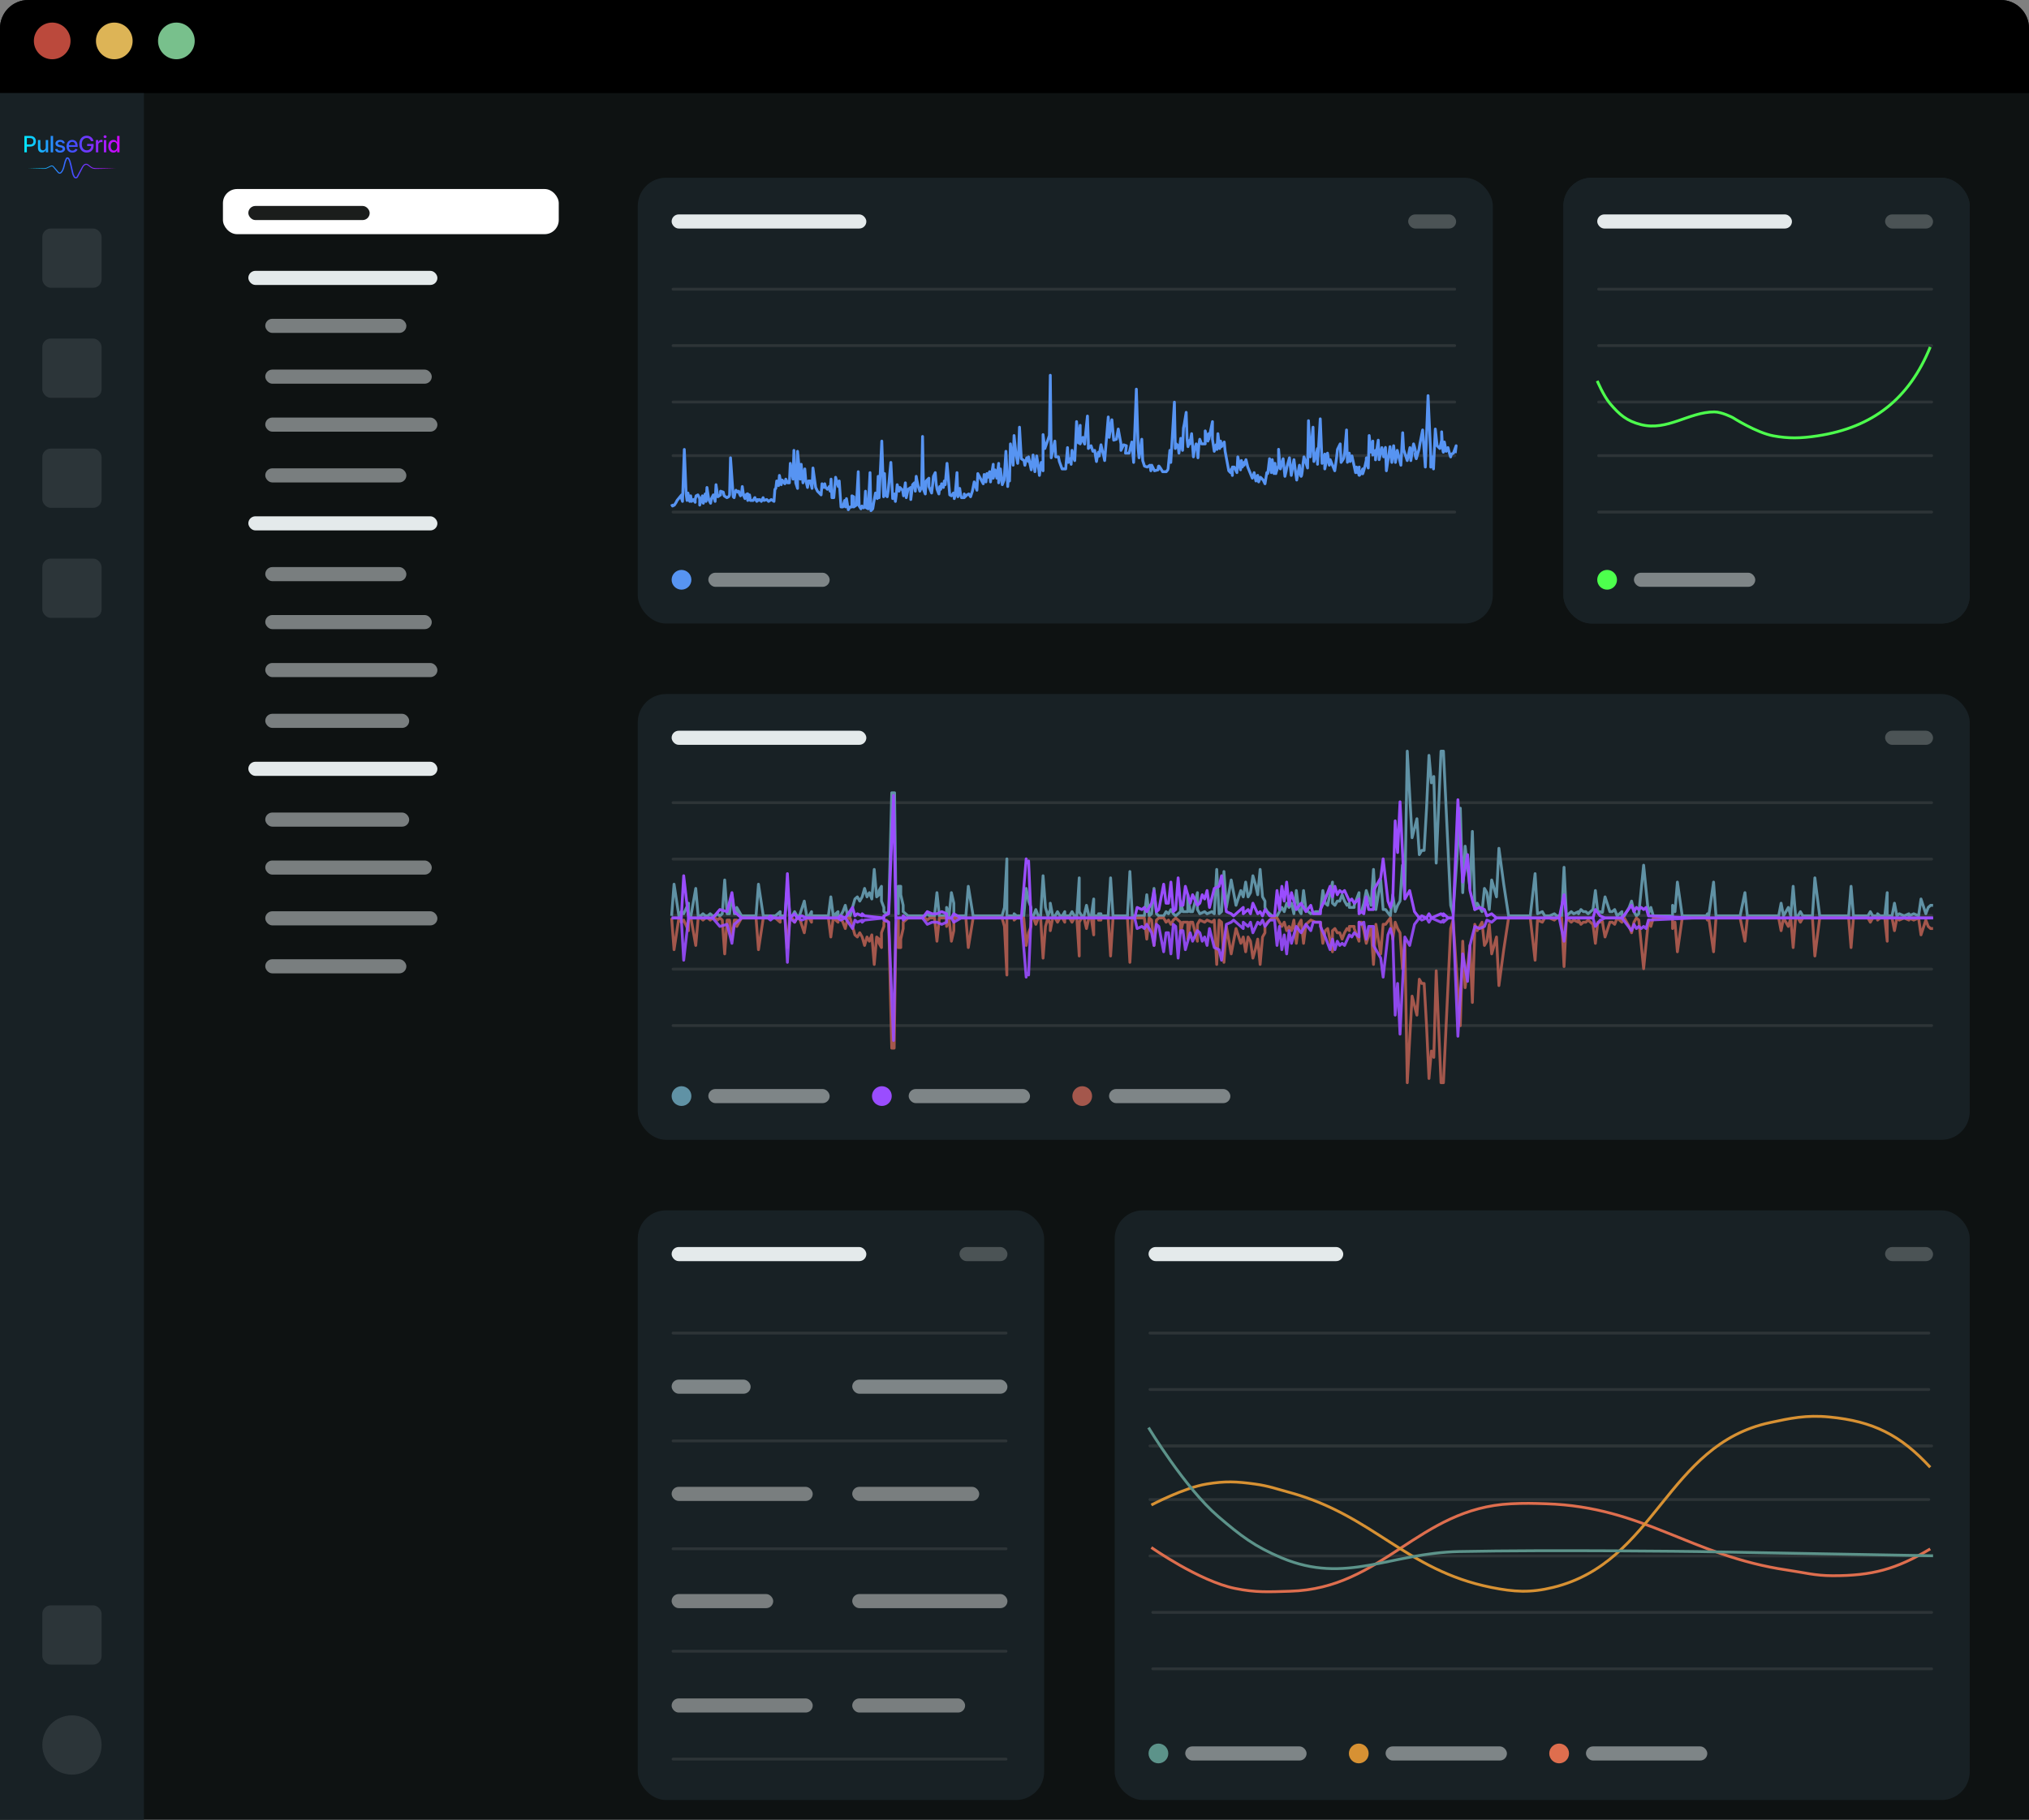 <svg width="719" height="645" viewBox="0 0 719 645" fill="none" xmlns="http://www.w3.org/2000/svg">
<rect x="0" y="0" width="719" height="645" fill="#808080" stroke="none"/>
<g clip-path="url(#clip0_109_893)">
<path d="M0 10C0 4.477 4.477 0 10 0H709C714.523 0 719 4.477 719 10V645H0V10Z" fill="#0E1212"/>
<path d="M0 8C0 2.477 4.477 -2 10 -2H709C714.523 -2 719 2.477 719 8V33H0V8Z" fill="black"/>
<path d="M25 14.5C25 18.09 22.09 21 18.5 21C14.91 21 12 18.09 12 14.5C12 10.91 14.91 8 18.5 8C22.09 8 25 10.91 25 14.5Z" fill="#BB493C"/>
<path d="M47 14.5C47 18.09 44.09 21 40.5 21C36.91 21 34 18.09 34 14.5C34 10.91 36.91 8 40.5 8C44.09 8 47 10.91 47 14.5Z" fill="#DDB456"/>
<path d="M69 14.5C69 18.09 66.09 21 62.5 21C58.91 21 56 18.09 56 14.5C56 10.91 58.91 8 62.5 8C66.09 8 69 10.91 69 14.5Z" fill="#78C08C"/>
<rect width="51" height="612" transform="translate(0 33)" fill="#182125"/>
<path d="M10 59.733C10.248 59.739 10.496 59.745 10.744 59.75C10.909 59.754 11.075 59.757 11.24 59.761C11.405 59.764 11.571 59.768 11.736 59.771C11.889 59.775 12.041 59.778 12.194 59.781C12.207 59.781 12.219 59.781 12.232 59.782C12.397 59.785 12.563 59.788 12.728 59.792C12.893 59.795 13.059 59.798 13.224 59.801C13.389 59.805 13.555 59.808 13.72 59.811C13.885 59.814 14.051 59.817 14.216 59.82C14.381 59.823 14.547 59.826 14.712 59.829C14.877 59.832 15.043 59.835 15.208 59.838C15.373 59.841 15.539 59.844 15.704 59.846C16.046 59.852 16.39 59.781 16.704 59.639C16.72 59.632 16.735 59.625 16.751 59.617C16.918 59.542 17.084 59.467 17.251 59.392C17.417 59.317 17.584 59.241 17.75 59.166C17.868 59.113 17.985 59.06 18.102 59.007C18.179 58.972 18.263 58.955 18.346 58.957C18.509 58.959 18.669 59.036 18.771 59.162C18.781 59.174 18.791 59.187 18.802 59.199C18.883 59.297 18.965 59.396 19.046 59.494C19.127 59.592 19.209 59.691 19.29 59.789C19.372 59.887 19.453 59.985 19.535 60.084C19.616 60.182 19.698 60.28 19.779 60.378C19.861 60.476 19.942 60.574 20.024 60.673C20.105 60.771 20.187 60.869 20.269 60.967C20.35 61.065 20.432 61.163 20.514 61.261L20.529 61.277C20.551 61.298 20.573 61.32 20.595 61.341C20.745 61.485 20.951 61.569 21.16 61.57C21.366 61.572 21.581 61.494 21.734 61.338C21.967 61.105 22.182 60.834 22.343 60.535C22.917 59.468 23.015 58.283 23.371 57.242C23.47 56.949 23.61 56.658 23.749 56.355C23.779 56.288 23.85 56.243 23.918 56.245C23.974 56.245 24.029 56.274 24.061 56.32C24.102 56.377 24.142 56.435 24.183 56.493L24.167 56.467C24.3 56.72 24.434 56.993 24.52 57.245C24.564 57.38 24.602 57.539 24.637 57.688C24.721 58.009 24.804 58.32 24.886 58.631C24.899 58.688 24.914 58.753 24.929 58.819C24.945 58.889 24.961 58.96 24.977 59.031C25.008 59.167 25.039 59.303 25.07 59.439C25.102 59.575 25.133 59.711 25.164 59.847C25.195 59.983 25.226 60.119 25.257 60.255C25.288 60.391 25.32 60.527 25.351 60.663C25.382 60.8 25.414 60.935 25.445 61.072C25.476 61.208 25.508 61.344 25.539 61.48C25.606 61.771 25.712 62.054 25.854 62.317C25.871 62.35 25.888 62.382 25.905 62.414C25.973 62.54 26.04 62.666 26.108 62.791C26.152 62.873 26.209 62.947 26.276 63.01C26.431 63.157 26.644 63.24 26.856 63.238C26.861 63.238 26.866 63.238 26.872 63.238C27.084 63.238 27.295 63.154 27.449 63.007C27.515 62.944 27.572 62.87 27.614 62.788C27.66 62.701 27.706 62.614 27.752 62.526C27.813 62.409 27.874 62.292 27.936 62.175C27.997 62.058 28.058 61.941 28.119 61.824C28.18 61.707 28.242 61.59 28.303 61.472C28.364 61.355 28.425 61.238 28.486 61.121C28.547 61.004 28.608 60.887 28.669 60.77C28.731 60.652 28.792 60.535 28.853 60.418C28.914 60.301 28.975 60.184 29.036 60.066C29.097 59.949 29.158 59.832 29.218 59.715C29.279 59.597 29.34 59.48 29.401 59.363C29.422 59.322 29.444 59.281 29.465 59.24C29.535 59.104 29.624 58.977 29.727 58.863C29.751 58.837 29.774 58.811 29.798 58.785C29.902 58.67 30.029 58.575 30.17 58.507C30.19 58.497 30.211 58.487 30.232 58.477C30.328 58.43 30.434 58.405 30.541 58.403C30.691 58.401 30.841 58.446 30.966 58.531C31.053 58.591 31.14 58.651 31.227 58.71C31.326 58.784 31.431 58.86 31.535 58.937C31.64 59.013 31.744 59.09 31.848 59.166C31.953 59.242 32.057 59.319 32.161 59.395C32.384 59.559 32.639 59.677 32.906 59.743C32.963 59.757 33.02 59.771 33.078 59.785C33.324 59.845 33.578 59.874 33.831 59.87C33.844 59.87 33.857 59.87 33.87 59.869C34.004 59.867 34.139 59.865 34.273 59.863C34.407 59.861 34.542 59.859 34.676 59.857C34.81 59.855 34.945 59.852 35.079 59.85C35.213 59.848 35.348 59.846 35.482 59.843C35.616 59.841 35.751 59.839 35.885 59.836C36.019 59.834 36.154 59.832 36.288 59.829C36.422 59.827 36.557 59.824 36.691 59.822C36.825 59.819 36.96 59.817 37.094 59.814C37.228 59.812 37.363 59.809 37.497 59.807C37.631 59.804 37.766 59.802 37.9 59.799C38.034 59.796 38.169 59.794 38.303 59.791C38.437 59.788 38.572 59.786 38.706 59.783C38.739 59.782 38.773 59.782 38.806 59.781C38.907 59.779 39.008 59.777 39.109 59.775C39.243 59.772 39.378 59.769 39.512 59.766C40.008 59.756 40.504 59.745 41 59.733C40.504 59.722 40.008 59.711 39.512 59.701C39.378 59.698 39.243 59.695 39.109 59.692C39.008 59.69 38.907 59.688 38.806 59.686C38.773 59.685 38.739 59.684 38.706 59.684C38.572 59.681 38.437 59.678 38.303 59.676C38.169 59.673 38.034 59.67 37.9 59.668C37.766 59.665 37.631 59.663 37.497 59.66C37.363 59.657 37.228 59.655 37.094 59.652C36.96 59.65 36.825 59.647 36.691 59.645C36.557 59.642 36.422 59.64 36.288 59.638C36.154 59.635 36.019 59.633 35.885 59.63C35.751 59.628 35.616 59.626 35.482 59.623C35.348 59.621 35.213 59.619 35.079 59.617C34.945 59.614 34.81 59.612 34.676 59.61C34.542 59.608 34.407 59.606 34.273 59.603C34.139 59.601 34.004 59.599 33.87 59.597C33.857 59.597 33.844 59.597 33.831 59.597C33.601 59.593 33.372 59.56 33.152 59.499C33.095 59.483 33.038 59.468 32.981 59.452C32.754 59.389 32.54 59.282 32.355 59.138C32.252 59.059 32.15 58.98 32.048 58.901C31.945 58.822 31.843 58.742 31.741 58.663C31.639 58.584 31.536 58.505 31.434 58.426C31.344 58.361 31.259 58.299 31.174 58.237C30.991 58.106 30.767 58.032 30.541 58.03C30.379 58.029 30.217 58.063 30.069 58.131C30.048 58.141 30.027 58.15 30.006 58.16C30.006 58.16 30.006 58.16 30.006 58.16C29.82 58.245 29.65 58.367 29.509 58.516C29.484 58.542 29.46 58.567 29.436 58.593C29.307 58.729 29.195 58.883 29.105 59.048C29.083 59.089 29.061 59.13 29.039 59.17C28.976 59.286 28.913 59.403 28.849 59.519C28.786 59.635 28.723 59.751 28.66 59.867C28.597 59.983 28.534 60.099 28.471 60.215C28.408 60.331 28.345 60.448 28.282 60.564C28.22 60.68 28.157 60.796 28.094 60.912C28.031 61.029 27.968 61.145 27.905 61.261C27.842 61.377 27.779 61.493 27.717 61.61C27.654 61.726 27.591 61.842 27.528 61.959C27.466 62.075 27.403 62.191 27.34 62.307C27.293 62.394 27.247 62.481 27.2 62.568C27.18 62.604 27.155 62.636 27.125 62.664C27.057 62.727 26.964 62.763 26.872 62.762C26.866 62.762 26.861 62.762 26.856 62.762C26.764 62.761 26.672 62.724 26.606 62.66C26.577 62.633 26.552 62.6 26.534 62.565C26.468 62.439 26.401 62.312 26.335 62.186C26.317 62.154 26.3 62.121 26.284 62.089C26.164 61.862 26.075 61.62 26.019 61.37C25.988 61.234 25.958 61.098 25.927 60.962C25.896 60.826 25.866 60.689 25.835 60.553C25.804 60.417 25.773 60.281 25.743 60.145C25.712 60.009 25.681 59.872 25.65 59.736C25.619 59.6 25.588 59.464 25.558 59.328C25.527 59.192 25.496 59.056 25.465 58.919C25.449 58.849 25.433 58.778 25.416 58.708C25.402 58.642 25.387 58.577 25.372 58.511C25.287 58.191 25.204 57.88 25.121 57.569C25.085 57.414 25.047 57.259 24.992 57.089C24.882 56.774 24.747 56.509 24.601 56.233L24.585 56.207C24.544 56.15 24.503 56.093 24.463 56.035C24.34 55.861 24.131 55.753 23.918 55.755C23.656 55.753 23.409 55.92 23.306 56.154C23.173 56.452 23.027 56.758 22.917 57.091C22.553 58.212 22.467 59.365 21.961 60.332C21.826 60.594 21.647 60.829 21.436 61.048C21.37 61.119 21.268 61.162 21.16 61.163C21.054 61.165 20.947 61.125 20.867 61.052C20.845 61.031 20.822 61.01 20.799 60.989L20.814 61.005C20.731 60.909 20.647 60.813 20.563 60.716C20.48 60.62 20.396 60.524 20.312 60.427C20.228 60.331 20.145 60.235 20.061 60.139C19.977 60.042 19.893 59.946 19.809 59.85C19.726 59.754 19.642 59.657 19.558 59.561C19.474 59.465 19.39 59.369 19.306 59.273C19.222 59.176 19.138 59.08 19.054 58.984C19.044 58.972 19.033 58.96 19.022 58.948C18.855 58.753 18.6 58.639 18.346 58.643C18.217 58.645 18.088 58.675 17.973 58.731C17.857 58.788 17.741 58.844 17.626 58.901C17.461 58.981 17.297 59.061 17.133 59.142C16.969 59.222 16.805 59.302 16.641 59.383C16.625 59.39 16.61 59.398 16.594 59.405C16.319 59.541 16.013 59.615 15.704 59.62C15.539 59.623 15.373 59.626 15.208 59.629C15.043 59.632 14.877 59.635 14.712 59.638C14.547 59.64 14.381 59.643 14.216 59.647C14.051 59.65 13.885 59.653 13.72 59.656C13.555 59.659 13.389 59.662 13.224 59.665C13.059 59.669 12.893 59.672 12.728 59.675C12.563 59.678 12.397 59.682 12.232 59.685C12.219 59.685 12.207 59.686 12.194 59.686C12.041 59.689 11.889 59.692 11.736 59.695C11.571 59.699 11.405 59.702 11.24 59.706C11.075 59.709 10.909 59.713 10.744 59.717C10.496 59.722 10.248 59.728 10 59.733Z" fill="url(#paint0_linear_109_893)"/>
<path d="M8.639 54V48.182H10.713C11.166 48.182 11.541 48.264 11.838 48.429C12.135 48.594 12.358 48.819 12.506 49.105C12.653 49.389 12.727 49.709 12.727 50.065C12.727 50.423 12.652 50.745 12.503 51.031C12.355 51.315 12.132 51.541 11.832 51.707C11.535 51.872 11.161 51.955 10.71 51.955H9.284V51.21H10.631C10.917 51.21 11.149 51.161 11.327 51.062C11.505 50.962 11.635 50.826 11.719 50.653C11.802 50.481 11.844 50.285 11.844 50.065C11.844 49.846 11.802 49.651 11.719 49.48C11.635 49.31 11.504 49.176 11.324 49.08C11.146 48.983 10.911 48.935 10.619 48.935H9.517V54H8.639ZM16.212 52.19V49.636H17.065V54H16.23V53.244H16.184C16.084 53.477 15.923 53.671 15.701 53.827C15.481 53.98 15.208 54.057 14.88 54.057C14.6 54.057 14.352 53.995 14.136 53.872C13.922 53.747 13.753 53.562 13.63 53.318C13.509 53.074 13.448 52.772 13.448 52.412V49.636H14.298V52.31C14.298 52.607 14.38 52.844 14.545 53.02C14.71 53.196 14.924 53.284 15.187 53.284C15.346 53.284 15.504 53.244 15.661 53.165C15.82 53.085 15.952 52.965 16.056 52.804C16.162 52.643 16.214 52.438 16.212 52.19ZM18.816 48.182V54H17.966V48.182H18.816ZM22.988 50.702L22.218 50.838C22.186 50.74 22.135 50.646 22.065 50.557C21.997 50.468 21.904 50.395 21.786 50.338C21.669 50.281 21.522 50.253 21.346 50.253C21.105 50.253 20.905 50.307 20.744 50.415C20.583 50.521 20.502 50.658 20.502 50.827C20.502 50.972 20.556 51.09 20.664 51.179C20.772 51.268 20.946 51.341 21.187 51.398L21.88 51.557C22.282 51.65 22.581 51.793 22.778 51.986C22.975 52.179 23.073 52.43 23.073 52.739C23.073 53 22.998 53.233 22.846 53.438C22.696 53.64 22.487 53.799 22.218 53.915C21.951 54.03 21.642 54.088 21.289 54.088C20.801 54.088 20.402 53.984 20.093 53.776C19.785 53.565 19.595 53.267 19.525 52.881L20.346 52.756C20.397 52.97 20.502 53.132 20.661 53.242C20.82 53.349 21.028 53.403 21.284 53.403C21.562 53.403 21.785 53.346 21.951 53.23C22.118 53.113 22.201 52.97 22.201 52.801C22.201 52.665 22.15 52.55 22.048 52.457C21.947 52.365 21.793 52.294 21.585 52.247L20.846 52.085C20.439 51.992 20.138 51.845 19.943 51.642C19.75 51.439 19.653 51.183 19.653 50.872C19.653 50.615 19.725 50.389 19.869 50.196C20.013 50.003 20.212 49.852 20.465 49.744C20.719 49.635 21.01 49.58 21.337 49.58C21.809 49.58 22.18 49.682 22.451 49.886C22.722 50.089 22.901 50.361 22.988 50.702ZM25.648 54.088C25.218 54.088 24.848 53.996 24.537 53.812C24.228 53.627 23.99 53.367 23.821 53.031C23.655 52.694 23.571 52.299 23.571 51.847C23.571 51.4 23.655 51.006 23.821 50.665C23.99 50.324 24.225 50.058 24.526 49.867C24.829 49.675 25.183 49.58 25.588 49.58C25.834 49.58 26.073 49.62 26.304 49.702C26.535 49.783 26.743 49.911 26.926 50.085C27.11 50.26 27.255 50.486 27.361 50.764C27.467 51.041 27.52 51.377 27.52 51.773V52.074H24.051V51.438H26.688C26.688 51.214 26.642 51.016 26.551 50.844C26.46 50.669 26.333 50.532 26.168 50.432C26.005 50.331 25.814 50.281 25.594 50.281C25.355 50.281 25.147 50.34 24.969 50.457C24.793 50.573 24.657 50.724 24.56 50.912C24.465 51.097 24.418 51.299 24.418 51.517V52.014C24.418 52.306 24.469 52.554 24.571 52.758C24.675 52.963 24.82 53.119 25.006 53.227C25.192 53.333 25.408 53.386 25.657 53.386C25.817 53.386 25.964 53.364 26.097 53.318C26.229 53.271 26.344 53.201 26.441 53.108C26.537 53.015 26.611 52.901 26.662 52.764L27.466 52.909C27.402 53.146 27.286 53.353 27.119 53.531C26.955 53.707 26.747 53.845 26.497 53.943C26.249 54.04 25.966 54.088 25.648 54.088ZM32.228 50.02C32.173 49.847 32.099 49.693 32.007 49.557C31.916 49.419 31.807 49.301 31.68 49.205C31.553 49.106 31.408 49.031 31.245 48.98C31.084 48.929 30.907 48.903 30.714 48.903C30.386 48.903 30.091 48.988 29.828 49.156C29.564 49.325 29.356 49.572 29.203 49.898C29.051 50.222 28.975 50.618 28.975 51.088C28.975 51.56 29.052 51.958 29.206 52.284C29.359 52.61 29.569 52.857 29.836 53.026C30.103 53.194 30.407 53.278 30.748 53.278C31.064 53.278 31.34 53.214 31.575 53.085C31.812 52.956 31.994 52.775 32.123 52.54C32.254 52.303 32.319 52.025 32.319 51.705L32.546 51.747H30.882V51.023H33.169V51.685C33.169 52.173 33.064 52.597 32.856 52.957C32.65 53.315 32.364 53.592 31.998 53.787C31.634 53.982 31.218 54.08 30.748 54.08C30.222 54.08 29.759 53.958 29.362 53.716C28.966 53.474 28.657 53.13 28.436 52.685C28.214 52.238 28.103 51.707 28.103 51.094C28.103 50.63 28.168 50.213 28.296 49.844C28.425 49.474 28.606 49.161 28.839 48.903C29.074 48.644 29.349 48.446 29.666 48.31C29.984 48.171 30.331 48.102 30.708 48.102C31.023 48.102 31.315 48.149 31.586 48.242C31.859 48.334 32.101 48.466 32.313 48.636C32.528 48.807 32.705 49.01 32.845 49.244C32.985 49.477 33.08 49.736 33.129 50.02H32.228ZM33.975 54V49.636H34.796V50.33H34.841C34.921 50.095 35.061 49.91 35.262 49.776C35.464 49.639 35.694 49.571 35.949 49.571C36.002 49.571 36.065 49.573 36.137 49.577C36.211 49.581 36.268 49.585 36.31 49.591V50.403C36.276 50.394 36.215 50.383 36.128 50.372C36.041 50.359 35.954 50.352 35.867 50.352C35.666 50.352 35.487 50.395 35.33 50.48C35.175 50.563 35.051 50.68 34.961 50.83C34.87 50.977 34.824 51.146 34.824 51.335V54H33.975ZM36.805 54V49.636H37.654V54H36.805ZM37.234 48.963C37.086 48.963 36.959 48.914 36.853 48.815C36.749 48.715 36.697 48.596 36.697 48.457C36.697 48.317 36.749 48.198 36.853 48.099C36.959 47.999 37.086 47.949 37.234 47.949C37.382 47.949 37.508 47.999 37.612 48.099C37.718 48.198 37.771 48.317 37.771 48.457C37.771 48.596 37.718 48.715 37.612 48.815C37.508 48.914 37.382 48.963 37.234 48.963ZM40.191 54.085C39.839 54.085 39.524 53.995 39.248 53.815C38.973 53.633 38.757 53.375 38.6 53.04C38.445 52.703 38.367 52.298 38.367 51.827C38.367 51.355 38.446 50.952 38.603 50.617C38.762 50.281 38.98 50.025 39.256 49.847C39.533 49.669 39.846 49.58 40.197 49.58C40.467 49.58 40.685 49.625 40.85 49.716C41.017 49.805 41.145 49.909 41.236 50.028C41.329 50.148 41.401 50.253 41.452 50.344H41.503V48.182H42.353V54H41.523V53.321H41.452C41.401 53.414 41.327 53.52 41.231 53.639C41.136 53.758 41.005 53.863 40.839 53.952C40.672 54.041 40.456 54.085 40.191 54.085ZM40.378 53.361C40.623 53.361 40.829 53.296 40.998 53.168C41.168 53.037 41.297 52.856 41.384 52.625C41.473 52.394 41.517 52.125 41.517 51.818C41.517 51.515 41.474 51.25 41.387 51.023C41.3 50.795 41.172 50.618 41.003 50.492C40.835 50.365 40.626 50.301 40.378 50.301C40.123 50.301 39.91 50.367 39.739 50.5C39.569 50.633 39.44 50.813 39.353 51.043C39.267 51.272 39.225 51.53 39.225 51.818C39.225 52.11 39.268 52.372 39.356 52.605C39.443 52.838 39.572 53.023 39.742 53.159C39.914 53.294 40.126 53.361 40.378 53.361Z" fill="url(#paint1_linear_109_893)"/>
<rect x="15" y="81" width="21" height="21" rx="3" fill="#2C3539"/>
<rect x="15" y="120" width="21" height="21" rx="3" fill="#2C3539"/>
<rect x="15" y="159" width="21" height="21" rx="3" fill="#2C3539"/>
<rect x="15" y="198" width="21" height="21" rx="3" fill="#2C3539"/>
<circle cx="25.5" cy="618.5" r="10.5" fill="#2C3539"/>
<rect x="15" y="569" width="21" height="21" rx="3" fill="#2C3539"/>
<rect x="79" y="67" width="119" height="16" rx="5" fill="white"/>
<rect x="88" y="73" width="43" height="5" rx="2.5" fill="#1B1D1C"/>
<rect x="88" y="96" width="67" height="5" rx="2.5" fill="#E4EAEB"/>
<rect x="94" y="113" width="50" height="5" rx="2.5" fill="#797E7F"/>
<rect x="94" y="131" width="59" height="5" rx="2.5" fill="#797E7F"/>
<rect x="94" y="148" width="61" height="5" rx="2.5" fill="#797E7F"/>
<rect x="94" y="166" width="50" height="5" rx="2.5" fill="#797E7F"/>
<rect x="88" y="183" width="67" height="5" rx="2.5" fill="#E4EAEB"/>
<rect x="94" y="201" width="50" height="5" rx="2.5" fill="#797E7F"/>
<rect x="94" y="218" width="59" height="5" rx="2.5" fill="#797E7F"/>
<rect x="94" y="235" width="61" height="5" rx="2.5" fill="#797E7F"/>
<rect x="94" y="253" width="51" height="5" rx="2.5" fill="#797E7F"/>
<rect x="88" y="270" width="67" height="5" rx="2.5" fill="#E4EAEB"/>
<rect x="94" y="288" width="51" height="5" rx="2.5" fill="#797E7F"/>
<rect x="94" y="305" width="59" height="5" rx="2.5" fill="#797E7F"/>
<rect x="94" y="323" width="61" height="5" rx="2.5" fill="#797E7F"/>
<rect x="94" y="340" width="50" height="5" rx="2.5" fill="#797E7F"/>
<rect x="554" y="63" width="144" height="158" rx="10" fill="#182125"/>
<line x1="566.5" y1="122.5" x2="684.5" y2="122.5" stroke="#2D3437" stroke-linecap="round"/>
<line x1="566.5" y1="102.5" x2="684.5" y2="102.5" stroke="#2D3437" stroke-linecap="round"/>
<line x1="566.5" y1="142.5" x2="684.5" y2="142.5" stroke="#2D3437" stroke-linecap="round"/>
<line x1="566.5" y1="161.5" x2="684.5" y2="161.5" stroke="#2D3437" stroke-linecap="round"/>
<line x1="566.5" y1="181.5" x2="684.5" y2="181.5" stroke="#2D3437" stroke-linecap="round"/>
<rect x="554" y="63" width="144" height="158" rx="10" fill="#182125"/>
<line x1="566.5" y1="122.5" x2="684.5" y2="122.5" stroke="#2D3437" stroke-linecap="round"/>
<line x1="566.5" y1="102.5" x2="684.5" y2="102.5" stroke="#2D3437" stroke-linecap="round"/>
<line x1="566.5" y1="142.5" x2="684.5" y2="142.5" stroke="#2D3437" stroke-linecap="round"/>
<line x1="566.5" y1="161.5" x2="684.5" y2="161.5" stroke="#2D3437" stroke-linecap="round"/>
<line x1="566.5" y1="181.5" x2="684.5" y2="181.5" stroke="#2D3437" stroke-linecap="round"/>
<path d="M566 135C566 135 568.193 140.257 570.5 143C573.847 146.979 576.459 149.225 581.5 150.5C590.87 152.87 598.528 146 607.5 146C610.156 146 614 148 614 148C614 148 622.395 153.389 628.5 154.5C633.661 155.439 638.016 155.41 644 154.5C663.657 151.512 676.487 141.409 684 123" stroke="#4DFF4D" stroke-linejoin="round"/>
<rect x="226" y="246" width="472" height="158" rx="10" fill="#182125"/>
<line x1="238.5" y1="304.5" x2="684.5" y2="304.5" stroke="#2D3437" stroke-linecap="round"/>
<line x1="238.5" y1="284.5" x2="684.5" y2="284.5" stroke="#2D3437" stroke-linecap="round"/>
<line x1="238.5" y1="324.5" x2="684.5" y2="324.5" stroke="#2D3437" stroke-linecap="round"/>
<line x1="238.5" y1="343.5" x2="684.5" y2="343.5" stroke="#2D3437" stroke-linecap="round"/>
<line x1="238.5" y1="363.5" x2="684.5" y2="363.5" stroke="#2D3437" stroke-linecap="round"/>
<rect x="238" y="259" width="69" height="5" rx="2.5" fill="#E4EAEB"/>
<rect x="251" y="386" width="43" height="5" rx="2.5" fill="#7E8587"/>
<rect x="668" y="259" width="17" height="5" rx="2.5" fill="#4B5355"/>
<circle cx="241.5" cy="388.5" r="3.5" fill="#6092A5"/>
<rect x="322" y="386" width="43" height="5" rx="2.5" fill="#7E8587"/>
<circle cx="312.5" cy="388.5" r="3.5" fill="#9A4DFF"/>
<rect x="393" y="386" width="43" height="5" rx="2.5" fill="#7E8587"/>
<circle cx="383.5" cy="388.5" r="3.5" fill="#A4574C"/>
<path d="M238 324.626L238.855 313.398L240.564 324.626L241.419 323.129L242.273 323.877L243.983 320.134V323.877L244.837 324.626L246.547 314.895L247.402 324.626H248.256L249.111 323.877L249.966 324.626H250.82L251.675 323.877L252.53 324.626H253.384L254.239 323.877L255.094 324.626L255.948 323.877L256.803 311.901L257.658 323.877H258.512L259.367 317.14L260.222 323.877H261.076V321.632L262.786 324.626H267.914L268.769 313.398L270.478 324.626H274.751L276.461 323.129V324.626H278.17L279.025 314.146L279.88 324.626H280.734L281.589 323.129L282.444 324.626H283.298L285.008 319.386L285.862 324.626H286.717L287.572 323.129V324.626H290.136H293.554L294.409 317.889L295.264 324.626H296.119V323.877L296.973 323.129V324.626H297.828L298.683 323.129L299.537 320.883L300.392 324.626H301.247L302.101 321.632L302.956 318.637L303.811 317.889L304.665 319.386L305.52 317.889L306.375 314.895L307.229 317.889L308.084 316.392L308.939 318.637L309.793 308.158L310.648 317.889L311.503 317.14V315.643L312.358 314.146V317.14V319.386L313.212 321.632V323.129L314.067 323.877L314.922 323.129L316 281L317 281L317.486 320.883L318.34 323.877V314.146H319.195V317.14L320.05 320.883V323.129L321.759 324.626H327.742L328.597 323.877L329.451 324.626H331.161L332.015 316.392L332.87 324.626H335.434V321.632L336.289 324.626L337.143 316.392L337.998 320.134V324.626H342.272L343.126 314.146L344.836 324.626H355.092L355.946 321.632L356.801 304.415V324.626H359.365V323.877L360.22 324.626H362.784L363.639 314.895L364.493 319.386L365.348 321.632V324.626H366.203L367.057 322.38L367.912 324.626H368.767L369.621 310.403L370.476 321.632L371.331 324.626L372.185 322.38V320.134L373.04 324.626H373.895L374.75 323.129L375.604 324.626H376.459L377.314 323.129V324.626H379.023L379.878 323.129L380.732 324.626H381.587L382.442 311.152V323.129L383.296 324.626H384.151L385.006 320.883L385.86 324.626H386.715L387.57 318.637V324.626H389.279V323.877H390.134V324.626H392.698L393.553 311.152L394.407 324.626H397.826H399.535L400.39 308.906L401.245 324.626H405.518L406.373 317.14L407.228 324.626L408.082 323.877L408.937 314.895L409.792 323.877L410.646 324.626H412.356L413.21 323.129L414.065 323.877L414.92 322.38L415.774 323.877L416.629 324.626L417.484 323.877L418.338 323.129V319.386L419.193 323.129H420.902V317.14L421.757 323.129H422.612L424.321 316.392V322.38L425.176 323.877L426.885 323.129L427.74 323.877L429.449 323.129L430.304 323.877L431.159 308.158L432.013 323.877L432.868 323.129L433.723 308.906L434.577 321.632L436.287 311.901L437.996 320.883L439.706 315.643L440.56 317.889L441.415 312.649L442.27 317.889L443.124 316.392L443.979 310.403L444.834 313.398L445.688 317.14L446.543 308.158L447.398 317.889L448.252 319.386V321.632L449.107 323.129L450.816 324.626H452.526L454.235 321.632L455.09 323.129L455.945 320.134L456.799 321.632L457.654 320.134L458.509 323.877L459.363 315.643L460.218 322.38L461.073 323.877L461.927 315.643L462.782 322.38L464.491 323.877L466.201 323.129H467.91L468.765 315.643L469.62 320.134L470.474 320.883L472.184 312.649V320.134L473.038 320.883L473.893 319.386H474.748L475.602 317.14L476.457 319.386L477.312 320.883L478.166 320.134V321.632H479.876V320.883L481.585 316.392V323.129H482.44L483.294 320.134L484.149 315.643L485.858 320.883L486.713 308.158L487.568 322.38L489.277 311.901L490.132 322.38H490.987L492.696 324.626L493.551 317.14L494.405 323.129L495.26 320.883L496.115 319.386L496.969 306.661L497.824 316.392L498.679 266.24L500.388 296.93L502.098 290.193L502.952 302.918L503.807 301.421H504.662L505.516 286.45L506.371 267.737L507.226 277.468L508.08 275.222L508.935 305.912L510.644 266.24H511.499L514.063 320.883L514.918 323.877L517.482 286.45L518.337 316.392L519.191 299.924L520.901 314.895L521.755 294.684L522.61 320.883V322.38L523.465 320.134L524.319 321.632L525.174 323.129L526.029 314.895L526.883 316.392L527.738 322.38L528.593 311.901L530.302 317.889L531.157 300.672L532.866 313.398L534.576 324.626H542.268L543.977 309.655L544.832 323.877L546.541 323.129L547.396 324.626H549.105L550.815 323.877L551.669 324.626H553.379L554.233 307.409L555.088 324.626L556.797 323.129L557.652 323.877L559.361 323.129V323.877L560.216 322.38L561.071 323.129H561.925L562.78 323.877L564.489 322.38L565.344 315.643L566.199 323.129H567.054C567.338 323.378 567.908 323.727 567.908 323.129C567.908 322.53 568.478 319.386 568.763 317.889L570.472 323.129H571.327L572.182 322.38L573.036 324.626L573.891 323.877L574.746 323.129V324.626H575.6L576.455 323.129L577.31 321.632L578.164 319.386L579.019 323.129L579.874 324.626L580.728 323.877L582.438 306.661L584.147 323.877L585.002 321.632L585.857 324.626H592.694V320.883L593.549 323.129L594.403 312.649L596.113 324.626H604.66L605.066 323.877L605.514 324.626L607.224 312.649L608.078 324.626H616.625L618.335 316.392L619.189 324.626H630.3L631.155 320.134L632.01 324.626L633.719 321.632L634.574 324.626L635.428 314.146L636.283 324.626H637.138L637.992 323.129L638.847 324.626H642.266L643.12 311.152L644.83 324.626H655.086L655.941 314.146L656.795 324.626H661.923L662.778 323.129L663.633 324.626H665.342V323.877L666.197 324.626H667.906L668.761 316.392V324.626H670.47L671.325 320.134L672.18 324.626L673.034 323.877L674.744 324.626L676.453 323.877V324.626L678.163 323.877L679.872 324.626L680.727 318.637L682.436 323.877L683.291 321.632L684.145 320.883H685" stroke="#6092A5" stroke-linejoin="round"/>
<path d="M238 325.374L238.855 336.602L240.564 325.374L241.419 326.871L242.273 326.123L243.983 329.866V326.123L244.837 325.374L246.547 335.105L247.402 325.374H248.256L249.111 326.123L249.966 325.374H250.82L251.675 326.123L252.53 325.374H253.384L254.239 326.123L255.094 325.374L255.948 326.123L256.803 338.099L257.658 326.123H258.512L259.367 332.86L260.222 326.123H261.076V328.368L262.786 325.374H267.914L268.769 336.602L270.478 325.374H274.751L276.461 326.871V325.374H278.17L279.025 335.854L279.88 325.374H280.734L281.589 326.871L282.444 325.374H283.298L285.008 330.614L285.862 325.374H286.717L287.572 326.871V325.374H290.136H293.554L294.409 332.111L295.264 325.374H296.119V326.123L296.973 326.871V325.374H297.828L298.683 326.871L299.537 329.117L300.392 325.374H301.247L302.101 328.368L302.956 331.363L303.811 332.111L304.665 330.614L305.52 332.111L306.375 335.105L307.229 332.111L308.084 333.608L308.939 331.363L309.794 341.842L310.648 332.111L311.503 332.86V334.357L312.358 335.854V332.86V330.614L313.212 328.368V326.871L314.067 326.123L314.922 326.871L316 371.5H316.855L317.486 329.117L318.34 326.123V335.854H319.195V332.86L320.05 329.117V326.871L321.759 325.374H327.742L328.597 326.123L329.451 325.374H331.161L332.015 333.608L332.87 325.374H335.434V328.368L336.289 325.374L337.143 333.608L337.998 329.866V325.374H342.272L343.126 335.854L344.836 325.374H355.092L355.946 328.368L356.801 345.585V325.374H359.365V326.123L360.22 325.374H362.784L363.639 335.105L364.493 330.614L365.348 328.368V325.374H366.203L367.057 327.62L367.912 325.374H368.767L369.621 339.597L370.476 328.368L371.331 325.374L372.185 327.62V329.866L373.04 325.374H373.895L374.75 326.871L375.604 325.374H376.459L377.314 326.871V325.374H379.023L379.878 326.871L380.732 325.374H381.587L382.442 338.848V326.871L383.296 325.374H384.151L385.006 329.117L385.86 325.374H386.715L387.57 331.363V325.374H389.279V326.123H390.134V325.374H392.698L393.553 338.848L394.407 325.374H397.826H399.535L400.39 341.094L401.245 325.374H405.518L406.373 332.86L407.228 325.374L408.082 326.123L408.937 335.105L409.792 326.123L410.646 325.374H412.356L413.21 326.871L414.065 326.123L414.92 327.62L415.774 326.123L416.629 325.374L417.484 326.123L418.338 326.871V330.614L419.193 326.871H420.902V332.86L421.757 326.871H422.612L424.321 333.608V327.62L425.176 326.123L426.885 326.871L427.74 326.123L429.449 326.871L430.304 326.123L431.159 341.842L432.013 326.123L432.868 326.871L433.723 341.094L434.577 328.368L436.287 338.099L437.996 329.117L439.706 334.357L440.56 332.111L441.415 337.351L442.27 332.111L443.124 333.608L443.979 339.597L444.834 336.602L445.688 332.86L446.543 341.842L447.398 332.111L448.252 330.614V328.368L449.107 326.871L450.816 325.374H452.526L454.235 328.368L455.09 326.871L455.945 329.866L456.799 328.368L457.654 329.866L458.509 326.123L459.363 334.357L460.218 327.62L461.073 326.123L461.927 334.357L462.782 327.62L464.491 326.123L466.201 326.871H467.91L468.765 334.357L469.62 329.866L470.474 329.117L472.184 337.351V329.866L473.038 329.117L473.893 330.614H474.748L475.602 332.86L476.457 330.614L477.312 329.117L478.166 329.866V328.368H479.876V329.117L481.585 333.608V326.871H482.44L483.294 329.866L484.149 334.357L485.859 329.117L486.713 341.842L487.568 327.62L489.277 338.099L490.132 327.62H490.987L492.696 325.374L493.551 332.86L494.405 326.871L495.26 329.117L496.115 330.614L496.969 343.339L497.824 333.608L498.679 383.76L500.388 353.07L502.098 359.807L502.952 347.082L503.807 348.579H504.662L505.516 363.55L506.371 382.263L507.226 372.532L508.08 374.778L508.935 344.088L510.644 383.76H511.499L514.063 329.117L514.918 326.123L517.482 363.55L518.337 333.608L519.191 350.076L520.901 335.105L521.755 355.316L522.61 329.117V327.62L523.465 329.866L524.319 328.368L525.174 326.871L526.029 335.105L526.883 333.608L527.738 327.62L528.593 338.099L530.302 332.111L531.157 349.328L532.866 336.602L534.576 325.374H542.268L543.977 340.345L544.832 326.123L546.541 326.871L547.396 325.374H549.105L550.815 326.123L551.669 325.374H553.379L554.233 342.591L555.088 325.374L556.797 326.871L557.652 326.123L559.361 326.871V326.123L560.216 327.62L561.071 326.871H561.925L562.78 326.123L564.49 327.62L565.344 334.357L566.199 326.871H567.054C567.338 326.622 567.908 326.273 567.908 326.871C567.908 327.47 568.478 330.614 568.763 332.111L570.472 326.871H571.327L572.182 327.62L573.036 325.374L573.891 326.123L574.746 326.871V325.374H575.6L576.455 326.871L577.31 328.368L578.164 330.614L579.019 326.871L579.874 325.374L580.728 326.123L582.438 343.339L584.147 326.123L585.002 328.368L585.857 325.374H592.694V329.117L593.549 326.871L594.403 337.351L596.113 325.374H604.66L605.066 326.123L605.514 325.374L607.224 337.351L608.078 325.374H616.625L618.335 333.608L619.189 325.374H630.3L631.155 329.866L632.01 325.374L633.719 328.368L634.574 325.374L635.428 335.854L636.283 325.374H637.138L637.992 326.871L638.847 325.374H642.266L643.12 338.848L644.83 325.374H655.086L655.941 335.854L656.795 325.374H661.924L662.778 326.871L663.633 325.374H665.342V326.123L666.197 325.374H667.906L668.761 333.608V325.374H670.47L671.325 329.866L672.18 325.374L673.034 326.123L674.744 325.374L676.453 326.123V325.374L678.163 326.123L679.872 325.374L680.727 331.363L682.436 326.123L683.291 328.368L684.145 329.117H685" stroke="#B45D50" stroke-opacity="0.9" stroke-linejoin="round"/>
<path d="M238 325.374H241.419L242.273 310.403L243.983 325.374H252.53L255.094 322.38L257.658 323.129L259.367 316.392L260.222 323.129L262.786 325.374H272.187L273.042 324.626L273.897 325.374H278.17L279.025 309.655L279.88 325.374L281.589 323.877L282.444 325.374L284.153 324.626L285.862 325.374H296.973L297.828 324.626L299.537 325.374L302.101 321.632L302.956 324.626L303.811 323.877L305.52 324.626V323.877L306.375 324.626L313.212 325.374V324.626L314.922 323.877L316.631 281.959L317.486 325.374H320.05V324.626L320.904 325.374H326.887L328.597 323.129L330.306 323.877H332.015L333.725 323.129L335.434 323.877V325.374H337.143L337.998 323.877L340.562 325.374H361.929L363.639 304.415V305.912L364.493 305.164L365.348 325.374H369.621H402.099L402.954 321.632L404.663 322.38L405.518 321.632L406.373 323.129L408.082 320.134L408.937 315.643L409.792 323.129L410.646 322.38L412.356 313.398L413.21 320.134H414.065L414.92 312.649L415.774 323.129L416.629 322.38L417.484 311.152L418.338 320.883H419.193L420.048 314.146L421.757 320.134L422.612 317.14L424.321 320.883L425.176 320.134L426.031 317.14L426.885 318.637L427.74 315.643L428.595 321.632L430.304 314.895L432.013 314.146L432.868 310.403L434.577 323.129L436.287 323.877L437.141 324.626L438.851 323.129L440.56 321.632V323.877L442.27 322.38L443.124 323.877L443.979 320.134L445.688 323.877L446.543 323.129L447.398 324.626L448.252 322.38L449.962 324.626H451.671L452.526 315.643L453.381 322.38L454.235 314.146L455.09 319.386L455.945 312.649L456.799 320.883L457.654 316.392L459.363 322.38L461.073 320.134L462.782 323.129L464.491 320.883L465.346 323.877H467.91V322.38L469.62 318.637L471.329 314.146L472.184 317.889L473.038 314.146L473.893 317.14L474.748 315.643L475.602 316.392L476.457 315.643L478.166 319.386L479.021 318.637L479.876 320.134L481.585 318.637V323.877L482.44 323.129L483.294 323.877L484.149 317.889L485.004 322.38H486.713V315.643L489.277 311.152L490.132 304.415L491.841 319.386L492.696 321.632L493.551 318.637L494.405 290.942L495.26 302.17L496.115 284.205L497.824 318.637L499.533 315.643L501.243 323.129L502.952 325.374L503.807 324.626L505.516 325.374L506.371 323.877L507.226 325.374L508.935 324.626L510.644 323.877L511.499 324.626V323.877L513.208 325.374H514.918L516.627 283.456L518.337 312.649L520.046 302.918L520.901 315.643L522.61 322.38L524.319 321.632L526.029 322.38L526.883 324.626L528.593 323.877L530.302 325.374H533.721H552.524L554.233 317.14L555.088 325.374H564.49L565.344 322.38L567.054 324.626L568.763 325.374H574.746L578.164 320.883L579.019 323.129L579.874 321.632L580.728 322.38L581.583 321.632L582.438 322.38L583.293 321.632L584.147 324.626L600.386 325.374H685" stroke="#9A4DFF" stroke-linejoin="round"/>
<path d="M238 325.374H241.419L242.273 340.345L243.983 325.374H252.53L255.094 328.368L257.658 327.62L259.367 334.357L260.222 327.62L262.786 325.374H272.187L273.042 326.123L273.897 325.374H278.17L279.025 341.094L279.88 325.374L281.589 326.871L282.444 325.374L284.153 326.123L285.862 325.374H296.973L297.828 326.123L299.537 325.374L302.101 329.117L302.956 326.123L303.811 326.871L305.52 326.123V326.871L306.375 326.123L313.212 325.374V326.123L314.922 326.871L316.631 368.789L317.486 325.374H320.05V326.123L320.904 325.374H326.887L328.597 327.62L330.306 326.871H332.015L333.725 327.62L335.434 326.871V325.374H337.143L337.998 326.871L340.562 325.374H361.929L363.639 346.333V344.836L364.493 345.585L365.348 325.374H369.621H402.099L402.954 329.117L404.663 328.368L405.518 329.117L406.373 327.62L408.082 330.614L408.937 335.105L409.792 327.62L410.646 328.368L412.356 337.351L413.21 330.614H414.065L414.92 338.099L415.774 327.62L416.629 328.368L417.484 339.597L418.338 329.866H419.193L420.048 336.602L421.757 330.614L422.612 333.608L424.321 329.866L425.176 330.614L426.031 333.608L426.885 332.111L427.74 335.105L428.595 329.117L430.304 335.854L432.013 336.602L432.868 340.345L434.577 327.62L436.287 326.871L437.141 326.123L438.851 327.62L440.56 329.117V326.871L442.27 328.368L443.124 326.871L443.979 330.614L445.688 326.871L446.543 327.62L447.398 326.123L448.252 328.368L449.962 326.123H451.671L452.526 335.105L453.381 328.368L454.235 336.602L455.09 331.363L455.945 338.099L456.799 329.866L457.654 334.357L459.363 328.368L461.073 330.614L462.782 327.62L464.491 329.866L465.346 326.871H467.91V328.368L469.62 332.111L471.329 336.602L472.184 332.86L473.038 336.602L473.893 333.608L474.748 335.105L475.602 334.357L476.457 335.105L478.166 331.363L479.021 332.111L479.876 330.614L481.585 332.111V326.871L482.44 327.62L483.294 326.871L484.149 332.86L485.004 328.368H486.713V335.105L489.277 339.597L490.132 346.333L491.841 331.363L492.696 329.117L493.551 332.111L494.405 359.807L495.26 348.579L496.115 366.544L497.824 332.111L499.533 335.105L501.243 327.62L502.952 325.374L503.807 326.123L505.516 325.374L506.371 326.871L507.226 325.374L508.935 326.123L510.644 326.871L511.499 326.123V326.871L513.208 325.374H514.918L516.627 367.292L518.337 338.099L520.046 347.83L520.901 335.105L522.61 328.368L524.319 329.117L526.029 328.368L526.883 326.123L528.593 326.871L530.302 325.374H533.721H552.524L554.233 333.608L555.088 325.374H564.49L565.344 328.368L567.054 326.123L568.763 325.374H574.746L578.164 329.866L579.019 327.62L579.874 329.117L580.728 328.368L581.583 329.117L582.438 328.368L583.293 329.117L584.147 326.123L600.386 325.374H685" stroke="#9A4DFF" stroke-opacity="0.9" stroke-linejoin="round"/>
<rect x="668" y="76" width="17" height="5" rx="2.5" fill="#4B5355"/>
<rect x="566" y="76" width="69" height="5" rx="2.5" fill="#E4EAEB"/>
<rect x="579" y="203" width="43" height="5" rx="2.5" fill="#7E8587"/>
<circle cx="569.5" cy="205.5" r="3.5" fill="#4DFF4D"/>
<rect x="226" y="429" width="144" height="209" rx="10" fill="#182125"/>
<line x1="238.5" y1="510.728" x2="356.5" y2="510.728" stroke="#2D3437" stroke-linecap="round"/>
<line x1="238.5" y1="472.5" x2="356.5" y2="472.5" stroke="#2D3437" stroke-linecap="round"/>
<line x1="238.5" y1="548.956" x2="356.5" y2="548.956" stroke="#2D3437" stroke-linecap="round"/>
<line x1="238.5" y1="585.272" x2="356.5" y2="585.272" stroke="#2D3437" stroke-linecap="round"/>
<line x1="238.5" y1="623.5" x2="356.5" y2="623.5" stroke="#2D3437" stroke-linecap="round"/>
<rect x="238" y="489" width="28" height="5" rx="2.5" fill="#7E8587"/>
<rect x="238" y="527" width="50" height="5" rx="2.5" fill="#797E7F"/>
<rect x="238" y="565" width="36" height="5" rx="2.5" fill="#797E7F"/>
<rect x="238" y="602" width="50" height="5" rx="2.5" fill="#797E7F"/>
<rect x="302" y="489" width="55" height="5" rx="2.5" fill="#7E8587"/>
<rect x="302" y="527" width="45" height="5" rx="2.5" fill="#797E7F"/>
<rect x="302" y="565" width="55" height="5" rx="2.5" fill="#797E7F"/>
<rect x="302" y="602" width="40" height="5" rx="2.5" fill="#797E7F"/>
<rect x="340" y="442" width="17" height="5" rx="2.5" fill="#4B5355"/>
<rect x="238" y="442" width="69" height="5" rx="2.5" fill="#E4EAEB"/>
<rect x="226" y="63" width="303" height="158" rx="10" fill="#182125"/>
<line x1="238.5" y1="122.5" x2="515.5" y2="122.5" stroke="#2D3437" stroke-linecap="round"/>
<line x1="238.5" y1="102.5" x2="515.5" y2="102.5" stroke="#2D3437" stroke-linecap="round"/>
<line x1="238.5" y1="142.5" x2="515.5" y2="142.5" stroke="#2D3437" stroke-linecap="round"/>
<line x1="238.5" y1="161.5" x2="515.5" y2="161.5" stroke="#2D3437" stroke-linecap="round"/>
<line x1="238.5" y1="181.5" x2="515.5" y2="181.5" stroke="#2D3437" stroke-linecap="round"/>
<rect x="499" y="76" width="17" height="5" rx="2.5" fill="#4B5355"/>
<rect x="238" y="76" width="69" height="5" rx="2.5" fill="#E4EAEB"/>
<rect x="251" y="203" width="43" height="5" rx="2.5" fill="#7E8587"/>
<circle cx="241.5" cy="205.5" r="3.5" fill="#5794F2"/>
<rect x="395" y="429" width="303" height="209" rx="10" fill="#182125"/>
<line x1="407.5" y1="492.5" x2="683.504" y2="492.5" stroke="#2D3437" stroke-linecap="round"/>
<line x1="407.5" y1="472.5" x2="683.504" y2="472.5" stroke="#2D3437" stroke-linecap="round"/>
<line x1="407.5" y1="512.5" x2="683.504" y2="512.5" stroke="#2D3437" stroke-linecap="round"/>
<line x1="407.5" y1="531.5" x2="683.504" y2="531.5" stroke="#2D3437" stroke-linecap="round"/>
<line x1="407.5" y1="551.5" x2="683.504" y2="551.5" stroke="#2D3437" stroke-linecap="round"/>
<line x1="408.496" y1="512.5" x2="684.5" y2="512.5" stroke="#2D3437" stroke-linecap="round"/>
<line x1="408.496" y1="571.5" x2="684.5" y2="571.5" stroke="#2D3437" stroke-linecap="round"/>
<line x1="408.496" y1="591.5" x2="684.5" y2="591.5" stroke="#2D3437" stroke-linecap="round"/>
<rect x="668" y="442" width="17" height="5" rx="2.5" fill="#4B5355"/>
<rect x="407" y="442" width="69" height="5" rx="2.5" fill="#E4EAEB"/>
<path d="M408 548.5C408 548.5 424.985 560.428 437.607 563C445.105 564.528 449.528 564.218 457.178 564C490.062 563.064 502.602 534.582 535.462 533C540.355 532.764 543.111 532.838 548.007 533C582.553 534.144 599.123 551.463 633.316 556.5C639.568 557.421 643.055 558.481 649.375 558.5C663.4 558.543 671.974 556.191 684 549" stroke="#DE6E4E" stroke-linejoin="round"/>
<path d="M408 533.431C408 533.431 419.516 527.333 427.574 526.007C434.176 524.92 438.075 525.09 444.702 526.007C449.57 526.68 452.192 527.684 456.936 528.976C486.657 537.07 498.193 556.569 528.383 562.632C536.569 564.275 542.282 564.628 550.404 562.632C586.876 553.666 590.519 512.112 627.234 504.23C634.357 502.7 640.062 501.448 648.277 502.25C663.76 503.762 673.389 508.564 684 520.068" stroke="#D79133" stroke-linejoin="round"/>
<path d="M407 506C407 506 419.852 527.357 431.728 537.543C439.683 544.366 444.551 548.131 454.208 552.188C476.892 561.718 492.559 550.438 517.151 549.935C550.065 549.26 601.45 549.935 601.45 549.935L685 551.437" stroke="#5C938A" stroke-linejoin="round"/>
<rect x="420" y="619" width="43" height="5" rx="2.5" fill="#7E8587"/>
<path d="M414 621.5C414 623.433 412.433 625 410.5 625C408.567 625 407 623.433 407 621.5C407 619.567 408.567 618 410.5 618C412.433 618 414 619.567 414 621.5Z" fill="#5C938A"/>
<rect x="491" y="619" width="43" height="5" rx="2.5" fill="#7E8587"/>
<circle cx="481.5" cy="621.5" r="3.5" fill="#D79133"/>
<rect x="562" y="619" width="43" height="5" rx="2.5" fill="#7E8587"/>
<circle cx="552.5" cy="621.5" r="3.5" fill="#DE6E4E"/>
<path d="M238 178.699L238.321 179.356L238.963 179.027L239.605 178.041L239.926 177.384L241.531 175.411V176.726L241.852 177.712L242.494 159.301L243.136 175.082L243.457 177.384L243.778 174.753L244.42 177.712L244.741 175.74L245.062 177.712L245.704 177.055L246.346 178.041V177.055L246.667 175.74L247.309 175.411L247.952 176.726V179.027L248.915 175.74L249.236 178.37L249.878 175.082L250.199 177.712L250.52 172.781L251.162 177.055L251.804 178.37L252.125 176.726L252.767 175.411L253.409 177.712L253.73 171.795L254.372 176.068L255.335 175.411V174.096L256.298 174.425L256.619 175.74L257.582 176.397L258.224 176.068L258.545 175.411L258.866 162.26L259.829 176.068L260.15 176.397L260.471 174.753L260.792 173.767L261.434 174.425L261.755 174.096L262.076 175.082L262.397 175.74L262.718 175.411L263.039 172.452L263.36 174.753L263.681 176.068L264.002 176.726L264.323 175.411C264.537 175.192 264.965 174.819 264.965 175.082C264.965 175.345 264.965 176.288 264.965 176.726V177.384L265.607 175.411L265.928 177.384H266.891C267.105 176.945 267.533 176.134 267.533 176.397C267.533 176.66 267.962 177.384 268.176 177.712L268.497 177.055L268.818 177.384C268.818 177.274 268.882 177.055 269.139 177.055C269.395 177.055 269.674 177.493 269.781 177.712L270.423 176.397L270.744 177.384L271.707 177.055L272.349 177.712L273.312 177.055L274.275 177.712L274.596 173.438L274.917 173.11L275.238 170.479L275.88 172.123L276.201 168.507L276.843 171.795L277.164 170.151L278.127 171.466L278.448 169.822L279.09 171.137H279.732L280.053 164.233L281.016 169.822L281.337 159.63L281.979 171.137L282.621 173.11V159.959L283.584 169.822L283.905 164.562L284.547 171.137L285.189 166.205L285.51 170.151L286.152 172.781L286.473 170.479H287.115L287.758 173.11L288.079 165.877L289.042 172.781L289.684 174.096L290.968 175.411L291.289 171.466L291.931 172.781L292.252 171.466L292.573 172.781L293.215 173.438L293.857 172.452L294.178 174.096L294.499 169.822L294.82 176.397H295.462L296.104 169.164L297.067 172.452L297.388 170.479L298.03 179.685H298.672L299.314 177.384L299.635 179.685L299.956 176.726L300.598 180.671L301.24 179.685H301.882V175.74L302.524 176.068V179.685L303.487 179.027L304.129 167.192L304.45 179.356L305.092 180.342L305.413 179.356L306.055 180.014L306.376 179.356L306.697 174.096L307.018 180.014L307.661 180.342L308.303 167.521L308.624 181L309.266 180.342L309.587 178.37L310.229 174.753L310.871 176.726L311.192 168.836L311.513 176.397L312.476 156.342L313.118 176.068L313.439 167.849L313.76 175.411L314.402 176.068L314.723 174.096L315.686 163.904L316.328 176.726L316.97 175.082C317.077 176.068 317.291 177.975 317.291 177.712C317.291 177.384 317.612 175.74 317.612 175.411C317.612 175.148 317.826 172.89 317.933 171.795L318.575 174.096L318.896 172.781L319.859 173.767L320.18 175.74L320.822 171.137L321.143 176.397L321.785 173.438L322.748 172.781V177.055L323.39 171.795L324.032 171.137L324.353 174.096C324.46 172.233 324.674 168.573 324.674 168.836C324.674 169.099 325.102 171.137 325.316 172.123L325.958 174.096L326.6 172.452L326.921 154.699L327.242 173.438L327.885 175.082L328.206 170.479L329.169 169.493V172.452L330.132 174.753L330.453 172.123L330.774 168.836L331.416 167.521L331.737 171.466L332.058 173.438L332.7 175.082L333.021 172.452L333.342 173.438L333.663 171.466L334.305 172.781L334.626 170.479L334.947 171.795L335.589 164.233L336.552 175.411L337.194 175.74L337.836 174.753L338.157 175.411V176.726L338.478 175.411L339.12 167.521L339.441 176.068L340.083 173.11L340.404 175.411L340.725 176.397H341.688V175.082L342.009 176.068L342.651 175.411L343.293 175.082L343.935 176.068L344.577 174.096L345.219 170.808L346.182 173.767L346.503 167.849L348.43 171.466L348.751 168.178L349.393 170.808L349.714 167.849L350.035 169.164L350.677 167.192C350.784 168.507 350.998 171.071 350.998 170.808C350.998 170.545 351.64 166.534 351.961 164.562V169.493L352.603 166.534L353.245 169.493L353.887 164.233V171.137L354.529 166.205L355.171 171.795L355.813 170.151L356.455 159.959L357.097 172.452L357.418 168.178L357.739 170.479L358.06 157.329L359.023 164.89L359.344 154.37L359.986 160.616L360.628 164.233L360.949 160.288L361.27 151.411L361.912 162.589L362.875 163.247C362.982 163.904 363.196 165.153 363.196 164.89C363.196 164.627 363.624 163.027 363.838 162.26L364.48 163.575V161.932L365.443 166.534L366.085 161.274C366.299 163.356 366.727 167.455 366.727 167.192C366.727 166.929 367.156 163.356 367.37 161.603L368.012 165.877L368.333 168.507L368.975 163.904L369.617 166.863V154.041L370.259 158.973L371.864 154.37L372.185 133L372.506 162.26L373.79 156.342L374.111 161.932H375.074L375.395 163.575L376.358 166.205H377.642L378.284 158.644L378.605 163.904L379.568 162.26C379.568 163.137 379.568 164.825 379.568 164.562C379.568 164.233 379.889 159.301 379.889 159.63C379.889 159.959 380.852 163.575 380.852 163.247C380.852 162.984 381.28 153.932 381.494 149.438L382.136 157L382.778 150.753V157.329L383.741 155.027C383.955 156.014 384.383 157.855 384.383 157.329C384.383 156.803 385.025 150.534 385.346 147.466L385.667 156.671V158.973L386.63 157.986L387.273 159.959L387.915 159.63C388.129 161.055 388.557 163.838 388.557 163.575C388.557 163.312 388.985 161.274 389.199 160.288C389.306 160.836 389.52 161.866 389.52 161.603C389.52 161.274 390.162 157.329 390.162 157.658C390.162 157.921 390.804 160.397 391.125 161.603L391.446 163.247L392.73 147.795L393.051 155.027C393.372 152.836 394.014 148.518 394.014 148.781C394.014 149.044 394.442 153.712 394.656 156.014L395.619 155.685L396.261 152.068L397.224 157.329V159.63L398.187 157.658L399.15 157.986L398.829 160.616H400.113L401.076 156.671L401.718 163.904L402.681 137.932L403.323 158.973L403.644 162.26L404.607 155.685L404.928 163.247L405.57 165.219L406.533 165.548L407.497 164.89L407.818 166.863L408.139 164.89L409.102 166.863L410.386 166.534C410.386 165.986 410.45 164.956 410.707 165.219C410.964 165.482 411.67 166.644 411.991 167.192H413.275C413.489 166.973 413.917 166.468 413.917 166.205C413.917 165.942 414.131 163.904 414.238 162.918L414.559 159.63L414.88 163.904L416.164 142.534L416.485 158.973L416.806 157.329L417.448 157.986L417.769 160.616L418.411 155.356L419.053 159.63L419.374 151.74L419.695 150.096L420.337 146.151L420.658 155.685L420.979 158.315L421.621 156.014V157.329L422.263 153.712L422.905 161.932L423.226 159.63L423.868 157.329L424.189 158.644L424.51 162.26L424.831 157.658L425.152 155.685L425.794 157.329H427.079V152.726L428.042 156.342L428.363 153.712V155.685L429.647 149.438V155.685L430.289 159.959L430.931 157.658L431.252 159.301L431.573 153.712L432.215 158.973L432.536 156.342L432.857 158.315L433.82 156.671L434.141 159.959L435.425 166.863L436.067 167.521L436.388 166.205C436.495 167.082 436.709 168.77 436.709 168.507C436.709 168.244 436.709 166.425 436.709 165.548H437.351L438.314 167.521L438.635 161.932C438.956 163.575 439.598 166.797 439.598 166.534C439.598 166.205 439.919 162.918 439.919 163.247C439.919 163.51 440.133 164.89 440.24 165.548C440.454 164.89 440.882 163.641 440.882 163.904C440.882 164.167 440.882 164.671 440.882 164.89L441.524 162.918L442.166 165.548L443.771 169.493L444.092 168.836L444.413 167.521L445.055 170.479C445.269 169.712 445.697 168.244 445.697 168.507C445.697 168.77 445.911 170.151 446.018 170.808L446.661 169.164L447.624 170.151L448.266 171.466L448.587 169.493L448.908 167.521C449.015 167.521 449.229 167.586 449.229 167.849C449.229 168.112 449.657 164.452 449.871 162.589C450.085 164.342 450.513 167.784 450.513 167.521C450.513 167.258 450.727 164.342 450.834 162.918L451.476 167.849C451.583 166.534 451.797 163.97 451.797 164.233C451.797 164.562 452.118 168.178 452.118 167.849C452.118 167.586 452.76 165.767 453.081 164.89C453.081 162.808 453.081 158.775 453.081 159.301C453.081 159.827 453.509 164.123 453.723 166.205L454.686 162.589L455.328 168.836C455.542 167.959 455.97 166.14 455.97 165.877C455.97 165.614 456.612 163.356 456.933 162.26L457.575 168.507C457.896 166.534 458.538 162.655 458.538 162.918C458.538 163.181 459.18 167.849 459.501 170.151L460.464 164.89C460.571 166.315 460.849 169.099 461.106 168.836C461.363 168.573 461.641 165.658 461.748 164.233L462.069 161.932L463.353 165.877L463.674 149.11L464.316 161.932L465.279 151.411L465.6 163.575L466.242 161.603L466.885 158.973V164.562L467.848 148.452L468.49 164.233L469.453 160.945V166.205L470.095 163.247L470.416 160.616L471.058 164.89L471.379 162.918L472.984 166.863L473.626 162.26L473.947 159.301L474.91 157.329L475.231 163.904C475.552 163.466 476.194 162.523 476.194 162.26C476.194 161.932 476.515 160.616 476.515 160.288C476.515 160.025 476.943 154.918 477.157 152.397C477.264 156.342 477.478 164.167 477.478 163.904C477.478 163.641 477.906 161.603 478.12 160.616L478.441 163.575L479.083 161.603L480.367 167.521L480.688 165.548L481.009 167.521L481.651 165.548C481.544 166.534 481.394 168.507 481.651 168.507C481.972 168.507 482.935 165.877 482.935 166.205C482.935 166.534 482.614 168.507 482.935 167.849C483.256 167.192 484.54 161.932 484.219 162.26C483.963 162.523 484.54 164.781 484.861 165.877L485.182 154.37L485.824 160.288L486.467 156.342V161.274L487.43 159.63C487.43 160.945 487.43 163.444 487.43 162.918C487.43 162.392 488.072 158.096 488.393 156.014L488.714 162.918L489.677 158.644L490.319 161.932C490.533 160.616 490.961 158.118 490.961 158.644C490.961 159.17 491.175 164.342 491.282 166.863L492.566 158.315L493.208 163.904L493.85 157.986L494.492 163.904L495.134 159.63L496.418 164.89L497.06 153.384L497.381 159.301L498.023 161.274L498.665 163.247L499.628 158.644C499.735 160.288 499.949 163.51 499.949 163.247C499.949 162.984 500.591 159.192 500.912 157.329C501.233 158.315 501.811 160.353 501.554 160.616C501.297 160.879 501.661 162.041 501.875 162.589L502.838 159.301L503.159 157.329L504.122 152.397L505.085 165.548L506.048 140.233L507.012 161.603C507.012 163.027 507.012 165.811 507.012 165.548C507.012 165.285 507.44 163.027 507.654 161.932L507.975 166.205L508.617 152.068L509.259 157.986L510.222 158.973L510.864 156.014V153.055C510.971 155.575 511.249 160.551 511.506 160.288L511.827 156.671L512.469 159.959L513.111 158.644L513.432 159.959C513.646 160.726 514.074 162.195 514.074 161.932C514.074 161.668 514.288 161.164 514.395 160.945L515.037 160.616L516 157.986L515.679 160.616" stroke="#5794F2" stroke-linejoin="round"/>
</g>
<defs>
<linearGradient id="paint0_linear_109_893" x1="10" y1="59.5" x2="41" y2="59.5" gradientUnits="userSpaceOnUse">
<stop stop-color="#00EEFF"/>
<stop offset="0.5" stop-color="#4050FF"/>
<stop offset="1" stop-color="#D901FF"/>
</linearGradient>
<linearGradient id="paint1_linear_109_893" x1="8" y1="51" x2="43" y2="51" gradientUnits="userSpaceOnUse">
<stop stop-color="#00EEFF"/>
<stop offset="0.5" stop-color="#4050FF"/>
<stop offset="1" stop-color="#D901FF"/>
</linearGradient>
<clipPath id="clip0_109_893">
<path d="M0 10C0 4.477 4.477 0 10 0H709C714.523 0 719 4.477 719 10V645H0V10Z" fill="white"/>
</clipPath>
</defs>
</svg>
